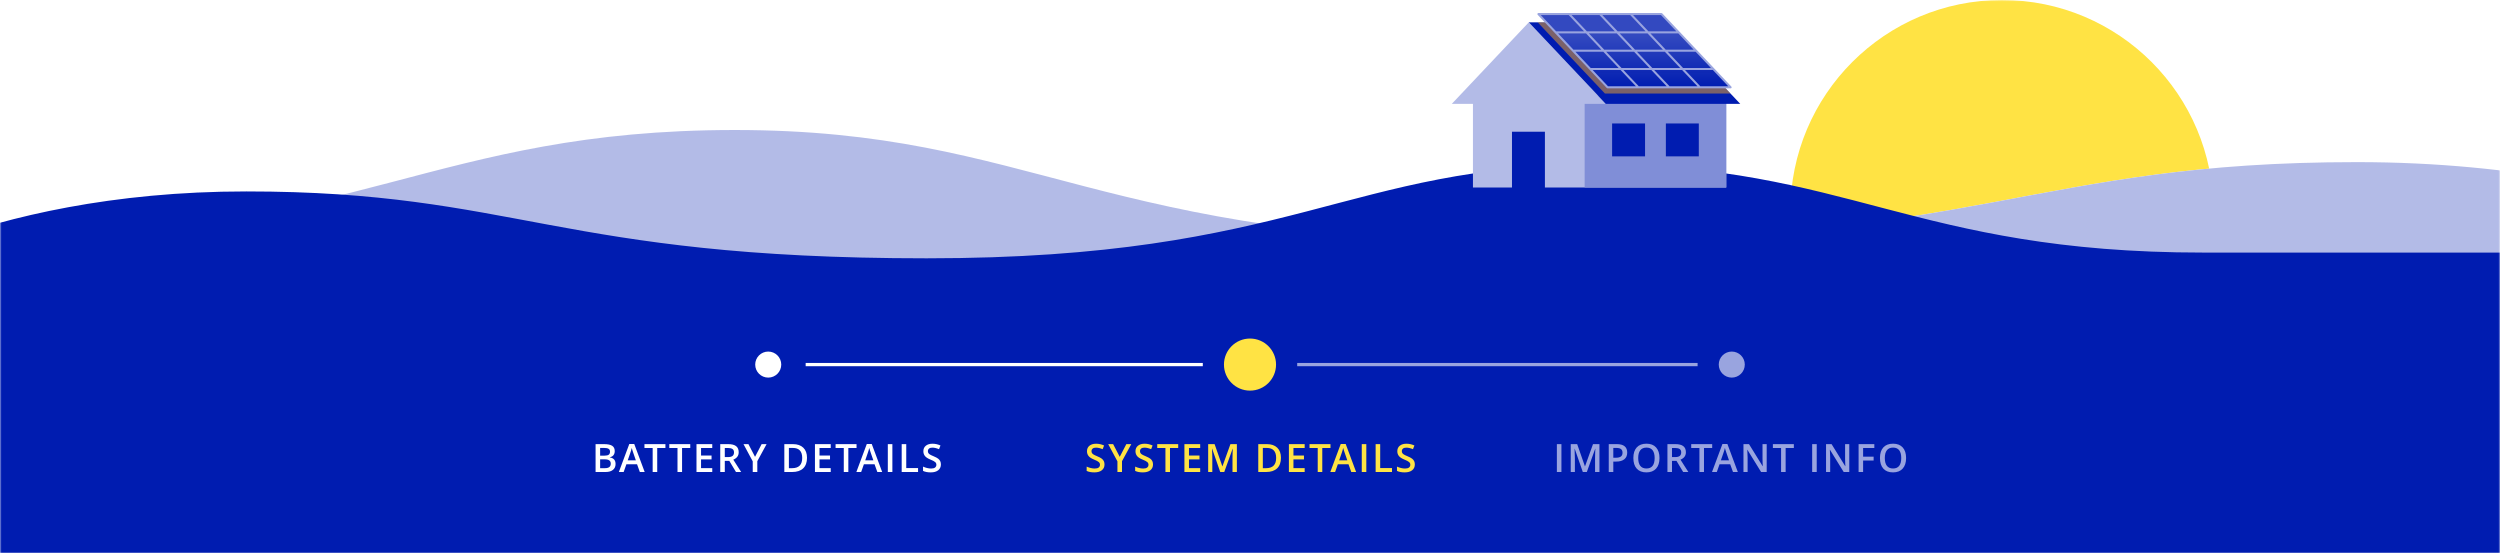 <?xml version="1.0" encoding="UTF-8"?>
<svg width="768px" height="170px" viewBox="0 0 768 170" version="1.1" xmlns="http://www.w3.org/2000/svg" xmlns:xlink="http://www.w3.org/1999/xlink">
    <!-- Generator: Sketch 44.1 (41455) - http://www.bohemiancoding.com/sketch -->
    <title>scc-houseonhill-systeminfo-wd+tb</title>
    <desc>Created with Sketch.</desc>
    <defs>
        <polygon id="path-1123" points="0 170 768 170 768 0 0 0"></polygon>
        <linearGradient x1="50%" y1="100%" x2="50%" y2="28.873%" id="linearGradient-3">
            <stop stop-color="#001CB0" offset="0%"></stop>
            <stop stop-color="#001CB0" stop-opacity="0.8" offset="100%"></stop>
        </linearGradient>
    </defs>
    <g id="Page-1" stroke="none" stroke-width="1" fill="none" fill-rule="evenodd">
        <g id="scc-houseonhill-systeminfo-wd+tb">
            <rect id="Rectangle" fill="#FFFFFF" x="0" y="0" width="768" height="170"></rect>
            <g id="Group-102-Copy-2">
                <mask id="mask-2" fill="white">
                    <use xlink:href="#path-1123"></use>
                </mask>
                <g id="Mask"></g>
                <g id="Group-102" mask="url(#mask-2)">
                    <g transform="translate(-109, 0)">
                        <g id="Group-41">
                            <circle id="Oval-9" fill="#FFE344" cx="724" cy="65" r="65"></circle>
                            <g id="Group-74" transform="translate(0, 39)">
                                <g id="Group-49-Copy">
                                    <g id="Group-49">
                                        <g id="Group-32">
                                            <path d="M985.275,48.159 C985.275,48.159 932.414,10.804 833.035,10.804 C733.657,10.804 718.151,35.473 582.123,35.473 C446.094,35.473 427.064,0.937 334.734,0.937 C242.404,0.937 218.44,33.358 111.309,33.358 L0,33.358 L0,60.294 L983.865,59.436" id="Path-3" fill="#FFFFFF"></path>
                                            <path d="M985.275,48.159 C985.275,48.159 932.414,10.804 833.035,10.804 C733.657,10.804 718.151,35.473 582.123,35.473 C446.094,35.473 427.064,0.937 334.734,0.937 C242.404,0.937 218.44,33.358 111.309,33.358 L0,33.358 L0,60.294 L983.865,59.436" id="Path-3" fill="#B3BBE7"></path>
                                            <path d="M57.862,50.92 C57.862,50.92 101.89,19.807 184.664,19.807 C267.438,19.807 280.353,40.353 393.653,40.353 C506.954,40.353 522.804,11.588 599.708,11.588 C676.611,11.588 696.571,38.592 785.802,38.592 L878.513,38.592 L878.906,155.5 L59.036,160.5 L57.862,50.92 Z" id="Path-3" fill="#001CB0"></path>
                                        </g>
                                    </g>
                                </g>
                            </g>
                        </g>
                        <g id="House-Copy-10" transform="translate(555, 4)">
                            <g id="Group-37">
                                <g id="Group-36">
                                    <polygon id="Fill-2" fill="#B3BBE7" points="6.489 53.601 84.307 53.601 84.307 25.382 6.489 25.382"></polygon>
                                    <polygon id="Fill-3" fill="#808ED7" points="40.806 53.601 84.307 53.601 84.307 25.382 40.806 25.382"></polygon>
                                    <polygon id="Fill-1" fill="#B3BBE7" points="0 27.898 23.648 27.898 47.295 27.898 23.648 2.854"></polygon>
                                    <polygon id="Fill-4" fill="#001CB0" points="18.479 58.336 28.597 58.336 28.597 36.465 18.479 36.465"></polygon>
                                    <polygon id="Fill-5" fill="#001CB0" points="49.24 44.034 59.358 44.034 59.358 33.928 49.24 33.928"></polygon>
                                    <polygon id="Fill-6" fill="#001CB0" points="65.755 44.034 75.873 44.034 75.873 33.928 65.755 33.928"></polygon>
                                    <polygon id="Fill-9" fill="#001CB0" points="64.949 2.854 88.597 27.898 47.295 27.898 23.647 2.854"></polygon>
                                    <polygon id="Fill-10" fill-opacity="0.5" fill="#F6A623" style="mix-blend-mode: multiply;" points="26.369 2.854 47.022 24.726 85.602 24.726 64.949 2.854"></polygon>
                                    <g id="Group-33" transform="translate(26.066, 0)">
                                        <polygon id="Fill-12" fill="#FFFFFF" points="28.882 0.317 19.431 0.317 9.978 0.317 0.525 0.317 5.839 5.944 11.151 11.57 16.464 17.198 21.777 22.823 31.23 22.823 40.681 22.823 50.134 22.823 59.586 22.823 54.273 17.198 48.96 11.57 43.648 5.944 38.334 0.317"></polygon>
                                        <polygon id="Fill-12" fill="url(#linearGradient-3)" points="28.882 0.317 19.431 0.317 9.978 0.317 0.525 0.317 5.839 5.944 11.151 11.57 16.464 17.198 21.777 22.823 31.23 22.823 40.681 22.823 50.134 22.823 59.586 22.823 54.273 17.198 48.96 11.57 43.648 5.944 38.334 0.317"></polygon>
                                    </g>
                                    <path d="M46.532,11.887 L51.245,16.88 L42.667,16.88 L37.954,11.887 L46.532,11.887 Z M41.218,6.26 L45.932,11.253 L37.355,11.253 L32.64,6.26 L41.218,6.26 Z M65.709,11.253 L60.995,6.26 L69.573,6.26 L74.288,11.253 L65.709,11.253 Z M66.309,11.887 L74.887,11.887 L79.6,16.88 L71.022,16.88 L66.309,11.887 Z M56.857,11.887 L65.435,11.887 L70.148,16.88 L61.571,16.88 L56.857,11.887 Z M55.983,11.887 L60.697,16.88 L52.119,16.88 L47.406,11.887 L55.983,11.887 Z M51.543,6.26 L60.121,6.26 L64.837,11.253 L56.258,11.253 L51.543,6.26 Z M55.384,11.253 L46.806,11.253 L42.092,6.26 L50.669,6.26 L55.384,11.253 Z M64.261,0.634 L68.974,5.625 L60.397,5.625 L55.684,0.634 L64.261,0.634 Z M54.81,0.634 L59.523,5.625 L50.945,5.625 L46.232,0.634 L54.81,0.634 Z M45.357,0.634 L50.071,5.625 L41.494,5.625 L36.78,0.634 L45.357,0.634 Z M35.905,0.634 L40.62,5.625 L32.042,5.625 L27.329,0.634 L35.905,0.634 Z M47.981,22.506 L43.267,17.514 L51.845,17.514 L56.559,22.506 L47.981,22.506 Z M57.433,22.506 L52.719,17.514 L61.296,17.514 L66.011,22.506 L57.433,22.506 Z M66.885,22.506 L62.17,17.514 L70.748,17.514 L75.462,22.506 L66.885,22.506 Z M76.335,22.506 L71.622,17.514 L80.199,17.514 L84.914,22.506 L76.335,22.506 Z M85.966,22.828 C85.966,22.826 85.967,22.824 85.967,22.823 C85.967,22.781 85.938,22.752 85.922,22.715 C85.908,22.679 85.911,22.637 85.88,22.605 L80.564,16.975 C80.563,16.973 80.563,16.972 80.56,16.971 L75.25,11.347 L75.249,11.346 L69.94,5.723 C69.937,5.722 69.936,5.719 69.935,5.718 L64.63,0.099 C64.628,0.099 64.628,0.099 64.627,0.098 C64.594,0.065 64.543,0.057 64.499,0.041 C64.466,0.028 64.438,0.003 64.403,0.001 C64.402,0.001 64.401,0 64.4,0 L26.592,0 C26.549,0 26.52,0.029 26.481,0.046 C26.445,0.06 26.404,0.058 26.374,0.086 C26.372,0.088 26.374,0.089 26.372,0.09 C26.342,0.121 26.338,0.166 26.32,0.204 C26.306,0.241 26.277,0.274 26.276,0.313 C26.276,0.315 26.274,0.316 26.274,0.317 C26.274,0.355 26.302,0.381 26.314,0.414 C26.329,0.456 26.328,0.501 26.361,0.535 L36.993,11.795 L47.613,23.041 L47.614,23.041 C47.671,23.102 47.751,23.14 47.842,23.14 L85.649,23.14 C85.728,23.14 85.807,23.112 85.868,23.054 C85.869,23.053 85.868,23.052 85.869,23.05 C85.901,23.02 85.905,22.974 85.921,22.935 C85.936,22.898 85.966,22.866 85.966,22.828 L85.966,22.828 Z" id="Fill-13" fill="#99A4DF"></path>
                                </g>
                            </g>
                        </g>
                    </g>
                </g>
            </g>
        </g>
        <g id="Group-75" transform="translate(182, 104)">
            <g id="Group-34">
                <circle id="Oval-2-Copy-4" fill="#FFFFFF" cx="54" cy="8" r="4"></circle>
                <circle id="Oval-2-Copy-4" fill="#FFE344" cx="202" cy="8" r="8"></circle>
                <circle id="Oval-2-Copy-4" fill="#FFFFFF" opacity="0.6" cx="350" cy="8" r="4"></circle>
                <path d="M0.961,32.434 L3.504,32.434 C4.684,32.434 5.536,32.605 6.062,32.949 C6.587,33.293 6.85,33.836 6.85,34.578 C6.85,35.078 6.721,35.494 6.463,35.826 C6.205,36.158 5.834,36.367 5.35,36.453 L5.35,36.512 C5.951,36.625 6.394,36.849 6.677,37.183 C6.96,37.517 7.102,37.969 7.102,38.539 C7.102,39.309 6.833,39.911 6.296,40.347 C5.759,40.782 5.012,41 4.055,41 L0.961,41 L0.961,32.434 Z M2.361,35.973 L3.709,35.973 C4.295,35.973 4.723,35.88 4.992,35.694 C5.262,35.509 5.396,35.193 5.396,34.748 C5.396,34.346 5.251,34.055 4.96,33.875 C4.669,33.695 4.207,33.605 3.574,33.605 L2.361,33.605 L2.361,35.973 Z M2.361,37.109 L2.361,39.822 L3.85,39.822 C4.436,39.822 4.878,39.71 5.177,39.485 C5.476,39.261 5.625,38.906 5.625,38.422 C5.625,37.977 5.473,37.646 5.168,37.432 C4.863,37.217 4.4,37.109 3.779,37.109 L2.361,37.109 Z M14.557,41 L13.702,38.621 L10.426,38.621 L9.588,41 L8.112,41 L11.317,32.398 L12.84,32.398 L16.045,41 L14.557,41 Z M13.332,37.414 L12.53,35.082 C12.471,34.926 12.39,34.68 12.287,34.344 C12.183,34.008 12.112,33.762 12.073,33.605 C11.967,34.086 11.813,34.611 11.61,35.182 L10.836,37.414 L13.332,37.414 Z M19.897,41 L18.497,41 L18.497,33.635 L15.977,33.635 L15.977,32.434 L22.417,32.434 L22.417,33.635 L19.897,33.635 L19.897,41 Z M27.529,41 L26.128,41 L26.128,33.635 L23.609,33.635 L23.609,32.434 L30.048,32.434 L30.048,33.635 L27.529,33.635 L27.529,41 Z M36.806,41 L31.961,41 L31.961,32.434 L36.806,32.434 L36.806,33.617 L33.361,33.617 L33.361,35.949 L36.589,35.949 L36.589,37.121 L33.361,37.121 L33.361,39.811 L36.806,39.811 L36.806,41 Z M40.658,36.418 L41.631,36.418 C42.283,36.418 42.756,36.297 43.049,36.055 C43.342,35.812 43.488,35.453 43.488,34.977 C43.488,34.492 43.33,34.145 43.014,33.934 C42.697,33.723 42.221,33.617 41.584,33.617 L40.658,33.617 L40.658,36.418 Z M40.658,37.578 L40.658,41 L39.258,41 L39.258,32.434 L41.678,32.434 C42.783,32.434 43.602,32.641 44.133,33.055 C44.664,33.469 44.93,34.094 44.93,34.93 C44.93,35.996 44.375,36.756 43.266,37.209 L45.686,41 L44.092,41 L42.041,37.578 L40.658,37.578 Z M49.948,36.342 L51.975,32.434 L53.498,32.434 L50.645,37.678 L50.645,41 L49.239,41 L49.239,37.725 L46.397,32.434 L47.92,32.434 L49.948,36.342 Z M65.913,36.635 C65.913,38.049 65.521,39.13 64.736,39.878 C63.95,40.626 62.82,41 61.343,41 L58.946,41 L58.946,32.434 L61.595,32.434 C62.958,32.434 64.019,32.801 64.777,33.535 C65.534,34.27 65.913,35.303 65.913,36.635 Z M64.437,36.682 C64.437,34.631 63.478,33.605 61.56,33.605 L60.347,33.605 L60.347,39.822 L61.343,39.822 C63.405,39.822 64.437,38.775 64.437,36.682 Z M73.199,41 L68.353,41 L68.353,32.434 L73.199,32.434 L73.199,33.617 L69.754,33.617 L69.754,35.949 L72.982,35.949 L72.982,37.121 L69.754,37.121 L69.754,39.811 L73.199,39.811 L73.199,41 Z M78.609,41 L77.209,41 L77.209,33.635 L74.689,33.635 L74.689,32.434 L81.129,32.434 L81.129,33.635 L78.609,33.635 L78.609,41 Z M87.518,41 L86.663,38.621 L83.387,38.621 L82.549,41 L81.073,41 L84.278,32.398 L85.801,32.398 L89.006,41 L87.518,41 Z M86.293,37.414 L85.491,35.082 C85.432,34.926 85.351,34.68 85.247,34.344 C85.144,34.008 85.073,33.762 85.034,33.605 C84.928,34.086 84.774,34.611 84.571,35.182 L83.797,37.414 L86.293,37.414 Z M90.737,41 L90.737,32.434 L92.138,32.434 L92.138,41 L90.737,41 Z M94.999,41 L94.999,32.434 L96.4,32.434 L96.4,39.799 L100.027,39.799 L100.027,41 L94.999,41 Z M107.043,38.674 C107.043,39.436 106.767,40.033 106.216,40.467 C105.666,40.9 104.906,41.117 103.937,41.117 C102.968,41.117 102.175,40.967 101.558,40.666 L101.558,39.342 C101.949,39.525 102.364,39.67 102.803,39.775 C103.243,39.881 103.652,39.934 104.031,39.934 C104.586,39.934 104.995,39.828 105.258,39.617 C105.522,39.406 105.654,39.123 105.654,38.768 C105.654,38.447 105.533,38.176 105.291,37.953 C105.048,37.73 104.548,37.467 103.791,37.162 C103.009,36.846 102.459,36.484 102.138,36.078 C101.818,35.672 101.658,35.184 101.658,34.613 C101.658,33.898 101.912,33.336 102.42,32.926 C102.927,32.516 103.609,32.311 104.464,32.311 C105.285,32.311 106.101,32.49 106.914,32.85 L106.468,33.992 C105.707,33.672 105.027,33.512 104.429,33.512 C103.976,33.512 103.632,33.61 103.398,33.808 C103.164,34.005 103.046,34.266 103.046,34.59 C103.046,34.813 103.093,35.003 103.187,35.161 C103.281,35.319 103.435,35.469 103.65,35.609 C103.865,35.75 104.252,35.936 104.81,36.166 C105.439,36.428 105.9,36.672 106.193,36.898 C106.486,37.125 106.701,37.381 106.838,37.666 C106.974,37.951 107.043,38.287 107.043,38.674 Z" id="BATTERY-DETAILS" fill="#FFFFFF"></path>
                <path d="M157.305,38.674 C157.305,39.436 157.029,40.033 156.479,40.467 C155.928,40.9 155.168,41.117 154.199,41.117 C153.231,41.117 152.438,40.967 151.821,40.666 L151.821,39.342 C152.211,39.525 152.626,39.67 153.066,39.775 C153.505,39.881 153.914,39.934 154.293,39.934 C154.848,39.934 155.257,39.828 155.521,39.617 C155.784,39.406 155.916,39.123 155.916,38.768 C155.916,38.447 155.795,38.176 155.553,37.953 C155.311,37.73 154.811,37.467 154.053,37.162 C153.272,36.846 152.721,36.484 152.401,36.078 C152.08,35.672 151.92,35.184 151.92,34.613 C151.92,33.898 152.174,33.336 152.682,32.926 C153.19,32.516 153.871,32.311 154.727,32.311 C155.547,32.311 156.363,32.49 157.176,32.85 L156.731,33.992 C155.969,33.672 155.289,33.512 154.692,33.512 C154.238,33.512 153.895,33.61 153.66,33.808 C153.426,34.005 153.309,34.266 153.309,34.59 C153.309,34.813 153.356,35.003 153.449,35.161 C153.543,35.319 153.697,35.469 153.912,35.609 C154.127,35.75 154.514,35.936 155.072,36.166 C155.701,36.428 156.162,36.672 156.455,36.898 C156.748,37.125 156.963,37.381 157.1,37.666 C157.237,37.951 157.305,38.287 157.305,38.674 Z M161.983,36.342 L164.01,32.434 L165.534,32.434 L162.68,37.678 L162.68,41 L161.274,41 L161.274,37.725 L158.432,32.434 L159.956,32.434 L161.983,36.342 Z M172.204,38.674 C172.204,39.436 171.929,40.033 171.378,40.467 C170.827,40.9 170.067,41.117 169.099,41.117 C168.13,41.117 167.337,40.967 166.72,40.666 L166.72,39.342 C167.11,39.525 167.525,39.67 167.965,39.775 C168.404,39.881 168.813,39.934 169.192,39.934 C169.747,39.934 170.156,39.828 170.42,39.617 C170.684,39.406 170.815,39.123 170.815,38.768 C170.815,38.447 170.694,38.176 170.452,37.953 C170.21,37.73 169.71,37.467 168.952,37.162 C168.171,36.846 167.62,36.484 167.3,36.078 C166.979,35.672 166.819,35.184 166.819,34.613 C166.819,33.898 167.073,33.336 167.581,32.926 C168.089,32.516 168.771,32.311 169.626,32.311 C170.446,32.311 171.263,32.49 172.075,32.85 L171.63,33.992 C170.868,33.672 170.188,33.512 169.591,33.512 C169.138,33.512 168.794,33.61 168.56,33.808 C168.325,34.005 168.208,34.266 168.208,34.59 C168.208,34.813 168.255,35.003 168.349,35.161 C168.442,35.319 168.597,35.469 168.812,35.609 C169.026,35.75 169.413,35.936 169.972,36.166 C170.601,36.428 171.062,36.672 171.354,36.898 C171.647,37.125 171.862,37.381 171.999,37.666 C172.136,37.951 172.204,38.287 172.204,38.674 Z M177.421,41 L176.021,41 L176.021,33.635 L173.501,33.635 L173.501,32.434 L179.941,32.434 L179.941,33.635 L177.421,33.635 L177.421,41 Z M186.699,41 L181.853,41 L181.853,32.434 L186.699,32.434 L186.699,33.617 L183.254,33.617 L183.254,35.949 L186.482,35.949 L186.482,37.121 L183.254,37.121 L183.254,39.811 L186.699,39.811 L186.699,41 Z M192.854,41 L190.369,33.846 L190.322,33.846 C190.389,34.908 190.422,35.904 190.422,36.834 L190.422,41 L189.151,41 L189.151,32.434 L191.125,32.434 L193.504,39.248 L193.539,39.248 L195.988,32.434 L197.969,32.434 L197.969,41 L196.621,41 L196.621,36.764 C196.621,36.338 196.632,35.783 196.654,35.1 C196.675,34.416 196.694,34.002 196.709,33.857 L196.662,33.857 L194.09,41 L192.854,41 Z M211.509,36.635 C211.509,38.049 211.116,39.13 210.331,39.878 C209.546,40.626 208.415,41 206.938,41 L204.542,41 L204.542,32.434 L207.19,32.434 C208.554,32.434 209.614,32.801 210.372,33.535 C211.13,34.27 211.509,35.303 211.509,36.635 Z M210.032,36.682 C210.032,34.631 209.073,33.605 207.155,33.605 L205.942,33.605 L205.942,39.822 L206.938,39.822 C209.001,39.822 210.032,38.775 210.032,36.682 Z M218.794,41 L213.949,41 L213.949,32.434 L218.794,32.434 L218.794,33.617 L215.349,33.617 L215.349,35.949 L218.578,35.949 L218.578,37.121 L215.349,37.121 L215.349,39.811 L218.794,39.811 L218.794,41 Z M224.205,41 L222.804,41 L222.804,33.635 L220.285,33.635 L220.285,32.434 L226.724,32.434 L226.724,33.635 L224.205,33.635 L224.205,41 Z M233.113,41 L232.258,38.621 L228.983,38.621 L228.145,41 L226.668,41 L229.873,32.398 L231.397,32.398 L234.602,41 L233.113,41 Z M231.889,37.414 L231.086,35.082 C231.028,34.926 230.946,34.68 230.843,34.344 C230.739,34.008 230.668,33.762 230.629,33.605 C230.524,34.086 230.369,34.611 230.166,35.182 L229.393,37.414 L231.889,37.414 Z M236.333,41 L236.333,32.434 L237.733,32.434 L237.733,41 L236.333,41 Z M240.595,41 L240.595,32.434 L241.995,32.434 L241.995,39.799 L245.622,39.799 L245.622,41 L240.595,41 Z M252.638,38.674 C252.638,39.436 252.363,40.033 251.812,40.467 C251.261,40.9 250.501,41.117 249.533,41.117 C248.564,41.117 247.771,40.967 247.154,40.666 L247.154,39.342 C247.544,39.525 247.959,39.67 248.399,39.775 C248.838,39.881 249.247,39.934 249.626,39.934 C250.181,39.934 250.59,39.828 250.854,39.617 C251.118,39.406 251.249,39.123 251.249,38.768 C251.249,38.447 251.128,38.176 250.886,37.953 C250.644,37.73 250.144,37.467 249.386,37.162 C248.605,36.846 248.054,36.484 247.734,36.078 C247.413,35.672 247.253,35.184 247.253,34.613 C247.253,33.898 247.507,33.336 248.015,32.926 C248.523,32.516 249.204,32.311 250.06,32.311 C250.88,32.311 251.697,32.49 252.509,32.85 L252.064,33.992 C251.302,33.672 250.622,33.512 250.025,33.512 C249.572,33.512 249.228,33.61 248.994,33.808 C248.759,34.005 248.642,34.266 248.642,34.59 C248.642,34.813 248.689,35.003 248.783,35.161 C248.876,35.319 249.031,35.469 249.246,35.609 C249.46,35.75 249.847,35.936 250.406,36.166 C251.035,36.428 251.496,36.672 251.788,36.898 C252.081,37.125 252.296,37.381 252.433,37.666 C252.57,37.951 252.638,38.287 252.638,38.674 Z" id="System-details" fill="#FFE344"></path>
                <path d="M296.271,41 L296.271,32.434 L297.671,32.434 L297.671,41 L296.271,41 Z M304.236,41 L301.752,33.846 L301.705,33.846 C301.771,34.908 301.804,35.904 301.804,36.834 L301.804,41 L300.533,41 L300.533,32.434 L302.507,32.434 L304.886,39.248 L304.921,39.248 L307.371,32.434 L309.351,32.434 L309.351,41 L308.004,41 L308.004,36.764 C308.004,36.338 308.014,35.783 308.036,35.1 C308.057,34.416 308.076,34.002 308.091,33.857 L308.045,33.857 L305.472,41 L304.236,41 Z M317.879,35.023 C317.879,35.918 317.586,36.604 317,37.08 C316.414,37.557 315.58,37.795 314.498,37.795 L313.607,37.795 L313.607,41 L312.207,41 L312.207,32.434 L314.674,32.434 C315.744,32.434 316.546,32.652 317.079,33.09 C317.612,33.527 317.879,34.172 317.879,35.023 Z M313.607,36.617 L314.352,36.617 C315.07,36.617 315.598,36.492 315.934,36.242 C316.27,35.992 316.438,35.602 316.438,35.07 C316.438,34.578 316.287,34.211 315.986,33.969 C315.686,33.727 315.217,33.605 314.58,33.605 L313.607,33.605 L313.607,36.617 Z M327.795,36.705 C327.795,38.1 327.447,39.184 326.749,39.957 C326.052,40.73 325.065,41.117 323.788,41.117 C322.495,41.117 321.501,40.733 320.808,39.966 C320.115,39.198 319.768,38.107 319.768,36.693 C319.768,35.279 320.117,34.193 320.814,33.436 C321.511,32.678 322.506,32.299 323.799,32.299 C325.073,32.299 326.057,32.684 326.752,33.453 C327.448,34.223 327.795,35.307 327.795,36.705 Z M321.256,36.705 C321.256,37.76 321.469,38.56 321.895,39.104 C322.321,39.649 322.952,39.922 323.788,39.922 C324.62,39.922 325.247,39.652 325.671,39.113 C326.095,38.574 326.307,37.771 326.307,36.705 C326.307,35.654 326.097,34.857 325.677,34.314 C325.257,33.771 324.631,33.5 323.799,33.5 C322.959,33.5 322.326,33.771 321.898,34.314 C321.47,34.857 321.256,35.654 321.256,36.705 Z M331.636,36.418 L332.608,36.418 C333.261,36.418 333.733,36.297 334.026,36.055 C334.319,35.812 334.466,35.453 334.466,34.977 C334.466,34.492 334.307,34.145 333.991,33.934 C333.675,33.723 333.198,33.617 332.561,33.617 L331.636,33.617 L331.636,36.418 Z M331.636,37.578 L331.636,41 L330.235,41 L330.235,32.434 L332.655,32.434 C333.761,32.434 334.579,32.641 335.11,33.055 C335.641,33.469 335.907,34.094 335.907,34.93 C335.907,35.996 335.352,36.756 334.243,37.209 L336.663,41 L335.069,41 L333.018,37.578 L331.636,37.578 Z M341.464,41 L340.064,41 L340.064,33.635 L337.544,33.635 L337.544,32.434 L343.984,32.434 L343.984,33.635 L341.464,33.635 L341.464,41 Z M350.373,41 L349.517,38.621 L346.242,38.621 L345.404,41 L343.927,41 L347.132,32.398 L348.656,32.398 L351.861,41 L350.373,41 Z M349.148,37.414 L348.345,35.082 C348.287,34.926 348.206,34.68 348.102,34.344 C347.999,34.008 347.927,33.762 347.888,33.605 C347.783,34.086 347.629,34.611 347.425,35.182 L346.652,37.414 L349.148,37.414 Z M360.729,41 L359.012,41 L354.799,34.174 L354.752,34.174 L354.781,34.555 C354.836,35.281 354.863,35.945 354.863,36.547 L354.863,41 L353.592,41 L353.592,32.434 L355.291,32.434 L359.492,39.225 L359.527,39.225 C359.52,39.135 359.504,38.808 359.48,38.243 C359.457,37.679 359.445,37.238 359.445,36.922 L359.445,32.434 L360.729,32.434 L360.729,41 Z M366.549,41 L365.149,41 L365.149,33.635 L362.629,33.635 L362.629,32.434 L369.069,32.434 L369.069,33.635 L366.549,33.635 L366.549,41 Z M374.698,41 L374.698,32.434 L376.099,32.434 L376.099,41 L374.698,41 Z M386.097,41 L384.38,41 L380.168,34.174 L380.121,34.174 L380.15,34.555 C380.205,35.281 380.232,35.945 380.232,36.547 L380.232,41 L378.961,41 L378.961,32.434 L380.66,32.434 L384.861,39.225 L384.896,39.225 C384.888,39.135 384.873,38.808 384.849,38.243 C384.826,37.679 384.814,37.238 384.814,36.922 L384.814,32.434 L386.097,32.434 L386.097,41 Z M390.348,41 L388.959,41 L388.959,32.434 L393.793,32.434 L393.793,33.617 L390.348,33.617 L390.348,36.295 L393.576,36.295 L393.576,37.484 L390.348,37.484 L390.348,41 Z M403.551,36.705 C403.551,38.1 403.203,39.184 402.505,39.957 C401.808,40.73 400.821,41.117 399.543,41.117 C398.25,41.117 397.257,40.733 396.564,39.966 C395.871,39.198 395.524,38.107 395.524,36.693 C395.524,35.279 395.872,34.193 396.57,33.436 C397.267,32.678 398.262,32.299 399.555,32.299 C400.829,32.299 401.813,32.684 402.508,33.453 C403.204,34.223 403.551,35.307 403.551,36.705 Z M397.012,36.705 C397.012,37.76 397.225,38.56 397.651,39.104 C398.077,39.649 398.707,39.922 399.543,39.922 C400.375,39.922 401.003,39.652 401.427,39.113 C401.851,38.574 402.063,37.771 402.063,36.705 C402.063,35.654 401.853,34.857 401.433,34.314 C401.013,33.771 400.387,33.5 399.555,33.5 C398.715,33.5 398.081,33.771 397.654,34.314 C397.226,34.857 397.012,35.654 397.012,36.705 Z" id="IMPORTANT-INFO" fill="#FFFFFF" opacity="0.6"></path>
                <path d="M66,8 L187,8" id="Line-Copy-2" stroke="#FFFFFF" stroke-linecap="square"></path>
                <path d="M217,8 L339,8" id="Line-Copy-4" stroke="#FFFFFF" opacity="0.6" stroke-linecap="square"></path>
            </g>
        </g>
    </g>
</svg>